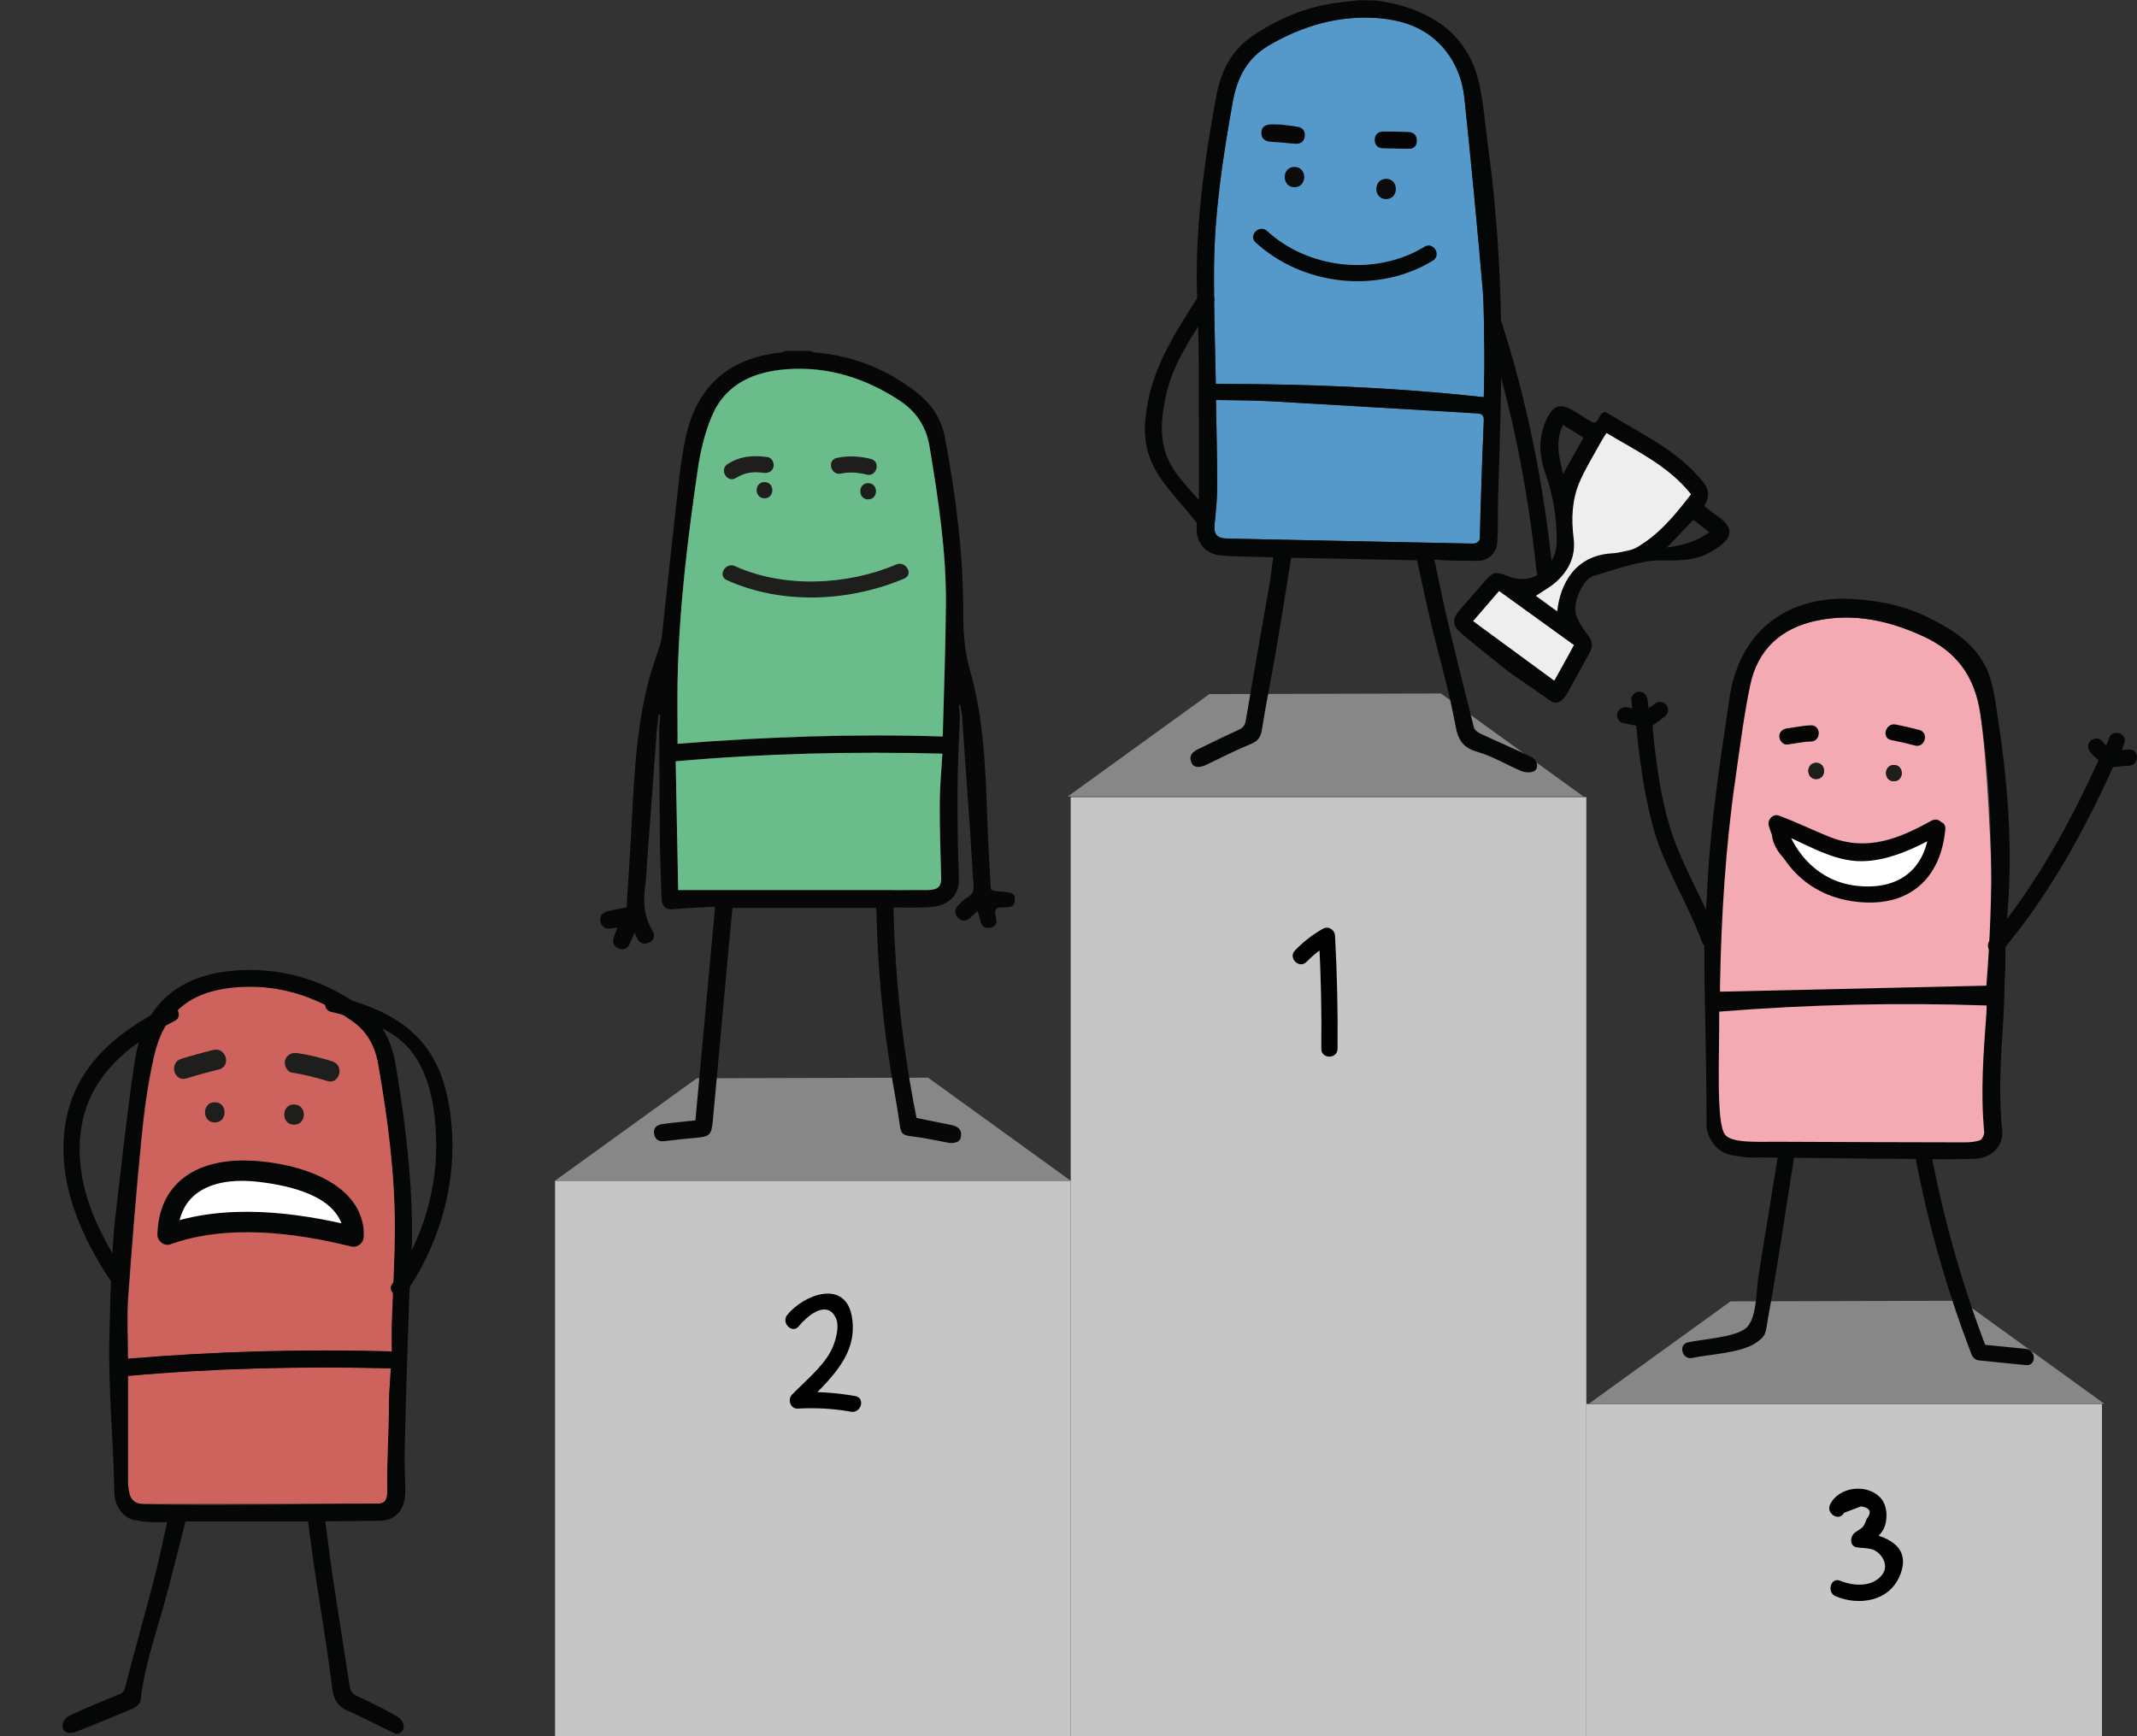 <?xml version="1.0" encoding="UTF-8"?>
<svg id="Lag_1" data-name="Lag 1" xmlns="http://www.w3.org/2000/svg" viewBox="0 0 316.09 256.8">
  <rect x="0" y="0" width="316.09" height="256.8" fill="#333333" stroke="none"/>
  <defs>
    <style>
      .cls-1 {
        fill: #050506;
      }

      .cls-1, .cls-2, .cls-3, .cls-4, .cls-5, .cls-6, .cls-7, .cls-8, .cls-9, .cls-10, .cls-11, .cls-12, .cls-13, .cls-14, .cls-15, .cls-16 {
        stroke-width: 0px;
      }

      .cls-2 {
        fill: #ce635d;
      }

      .cls-3 {
        fill: #040404;
      }

      .cls-4 {
        fill: #edeeed;
      }

      .cls-6 {
        fill: #5599ca;
      }

      .cls-7 {
        fill: #fff;
      }

      .cls-8 {
        fill: #f4aab2;
      }

      .cls-9 {
        fill: #0c0c0c;
      }

      .cls-10 {
        fill: #878787;
      }

      .cls-11 {
        fill: #1e1e1c;
      }

      .cls-12 {
        fill: #070708;
      }

      .cls-13 {
        fill: #050606;
      }

      .cls-14 {
        fill: #c6c6c6;
      }

      .cls-15 {
        fill: #444;
      }

      .cls-16 {
        fill: #6abc8b;
      }
    </style>
  </defs>
  <rect class="cls-14" x="158.37" y="117.91" width="76.27" height="138.89"/>
  <rect class="cls-14" x="82.1" y="174.66" width="76.27" height="82.15"/>
  <rect class="cls-14" x="234.64" y="207.68" width="76.27" height="49.12"/>
  <polygon class="cls-10" points="158.36 174.65 82.1 174.65 103.07 159.5 137.28 159.41 158.36 174.65"/>
  <polygon class="cls-10" points="234.2 117.81 234.2 117.82 157.93 117.82 178.89 102.67 178.9 102.67 213.13 102.58 234.2 117.81"/>
  <polygon class="cls-10" points="311.26 207.65 235 207.65 255.97 192.5 290.17 192.41 311.26 207.65"/>
  <path class="cls-5" d="m193.26,142.28c1.1-1.13,2.25-2.03,3.62-2.81l-1.81-1.04c.31,5.57.43,11.14.37,16.71-.02,1.54,2.38,1.55,2.4,0,.06-5.58-.07-11.15-.37-16.71-.05-.9-.98-1.51-1.81-1.04-1.55.89-2.86,1.9-4.11,3.19-1.08,1.11.62,2.81,1.7,1.7h0Z"/>
  <path class="cls-5" d="m118.15,196.17c.96-1.17,4.01-4.11,5.45-1.28.69,1.35-.08,3.84-.76,5.07-1.32,2.4-3.82,4.39-5.7,6.35-.68.71-.23,2.11.85,2.05,2.67-.14,5.24-.01,7.88.46,1.51.27,2.16-2.04.64-2.31-2.84-.5-5.63-.7-8.52-.54l.85,2.05c3.63-3.78,8.21-7.48,7.15-13.32-.99-5.45-6.98-3.3-9.53-.22-.98,1.18.71,2.89,1.7,1.7h0Z"/>
  <path class="cls-5" d="m272.77,223.77l2.51-.95c1.36.22,1.63.85.82,1.88-.51,1.43-.63,1.21-1.73,2-.73.53-.84,2.02.29,2.19.79.12,1.84.07,2.55.41,1.26.62,2.2,2.32,1.19,3.63-1.46,1.9-4.24,1.7-6.21.9-1.43-.58-2.05,1.74-.64,2.31,3.51,1.43,7.87.71,9.44-3.02,1.89-4.47-2.06-5.99-5.7-6.55l.29,2.19c1.34-.96,2.68-1.42,3.24-3.11.39-1.2.29-2.91-.53-3.92-1.95-2.38-6.3-1.87-7.59.81-.67,1.39,1.4,2.6,2.07,1.21h0Z"/>
  <g>
    <path class="cls-6" d="m219.55,51.53c-.02-.76-.03-1.53-.04-2.28s-.02-1.51-.03-2.27-.03-1.5-.06-2.25-.08-1.49-.14-2.24c-.2-2.33-.41-4.66-.62-6.98s-.43-4.65-.65-6.98c-.22-2.33-.45-4.65-.68-6.98-.23-2.33-.47-4.65-.72-6.97-.07-.7-.19-1.4-.36-2.08s-.38-1.34-.65-1.99-.59-1.27-.96-1.86-.8-1.17-1.29-1.71c-.66-.74-1.37-1.36-2.13-1.88s-1.56-.94-2.39-1.28-1.71-.59-2.61-.77-1.83-.29-2.77-.35c-1.42-.09-2.8-.05-4.16.09s-2.69.39-4,.74-2.59.8-3.85,1.34-2.5,1.17-3.72,1.88c-.81.47-1.51,1-2.11,1.59s-1.11,1.24-1.54,1.94-.78,1.46-1.06,2.27-.5,1.67-.66,2.58c-.37,2.03-.72,4.06-1.04,6.09s-.62,4.07-.87,6.11c-.25,2.04-.46,4.08-.61,6.13s-.24,4.11-.26,6.17c-.01,1.42,0,2.85,0,4.27s.04,2.85.07,4.28.07,2.87.1,4.31.07,2.89.09,4.34c3.3,0,6.59.03,9.89.1,3.3.07,6.59.18,9.9.33s6.6.35,9.91.61c3.31.25,6.62.56,9.94.92l.02-1.14.02-1.1.02-1.07.02-1.06v-2.84Z"/>
    <g>
      <path class="cls-6" d="m179.86,59.18c.07,4.47.18,8.63.18,12.79,0,1.84-.19,3.68-.38,5.52-.16,1.53.3,2.14,1.85,2.18,1.64.04,3.29.07,4.93.1,10.47.21,20.95.42,31.42.64.23,0,.47,0,1.05.02.05-2.38.07-4.69.15-7,.12-3.73.25-7.46.41-11.18.03-.78-.21-1.05-.99-1.1-10.2-.59-20.4-1.22-30.6-1.8-2.63-.15-5.28-.12-8.02-.18Z"/>
      <path class="cls-13" d="m177.29,50.6c.04,7.95.06,15.89.04,23.84,0,1.16-.25,2.31-.33,3.47-.15,2.33,1.33,4.1,3.7,4.27,2.2.16,4.41.16,6.62.23.28,0,.55.01,1,.02-.22,1.59-.39,3.12-.66,4.64-1.13,6.52-2.3,13.03-3.4,19.56-.14.81-.54,1.1-1.2,1.4-1.97.89-3.9,1.85-5.85,2.79-.85.41-1.41.99-.98,1.99.33.78,1.18.82,2.3.27,2.16-1.05,4.3-2.13,6.52-3.04,1.09-.45,1.44-1.05,1.62-2.19.6-3.88,1.41-7.73,2.07-11.6.78-4.54,1.49-9.1,2.24-13.75,6.23.13,12.47.25,18.62.38.69,3.12,1.32,6.18,2.04,9.21,1.21,5.06,2.7,10.07,3.63,15.17.41,2.26,1.13,3.35,3.33,3.98,2.24.64,4.3,1.93,6.47,2.83.54.22,1.37.26,1.85-.01.76-.44.5-1.66-.46-2.12-2.49-1.18-5.03-2.27-7.53-3.44-.37-.17-.83-.54-.92-.9-1.32-5.2-2.62-10.4-3.86-15.62-.7-2.95-1.29-5.94-1.99-9.19,2.62.18,4.07.15,6.42.17,1.7.01,2.8-1.37,2.88-2.65.16-2.56.04-3.72.12-6.29.19-6.86.45-13.73.48-20.59.04-10.44-.48-20.86-1.89-31.21-.43-3.18-.66-6.39-1.31-9.52-1.47-7.15-6.59-11.39-15.27-12.62l-2.53-.05c-1.44.16-3.63.39-4.82.62-3.95.77-7.54,2.35-10.88,4.6-3.25,2.19-4.78,5.28-5.48,9.07-1.77,9.53-3.07,19.09-2.84,28.82.01.52.04,1.04.06,1.56.02.51.05,1.02.09,1.76l.08,4.16Zm42.27,3.77l-.04,2.14-.05,2.24c-6.64-.73-13.25-1.22-19.85-1.53-6.6-.31-13.19-.43-19.78-.44-.05-2.91-.13-5.78-.19-8.65-.06-2.86-.1-5.71-.08-8.55.04-4.13.36-8.22.86-12.3.5-4.08,1.17-8.14,1.9-12.2.33-1.82.86-3.44,1.72-4.85.86-1.41,2.04-2.59,3.66-3.54,2.43-1.42,4.95-2.51,7.57-3.21,2.62-.7,5.33-1,8.17-.83,1.89.12,3.71.45,5.38,1.12,1.67.67,3.2,1.68,4.52,3.16.97,1.09,1.71,2.29,2.25,3.58.54,1.29.86,2.65,1.01,4.06.49,4.65.95,9.3,1.4,13.95.44,4.65.86,9.31,1.27,13.96.13,1.49.18,2.98.2,4.49s.03,3.02.07,4.55m-33.11,28.24c-1.64-.03-3.29-.06-4.93-.1-1.56-.04-2.01-.65-1.85-2.18.19-1.83.38-3.68.38-5.52,0-4.16-.11-8.32-.18-12.79,2.74.06,5.39.03,8.02.18,10.2.57,20.4,1.21,30.6,1.8.78.04,1.02.32.99,1.1-.17,3.73-.3,7.45-.41,11.18-.07,2.31-.13,3.71-.18,6.09.05.71-.78.89-1.02.89-10.47-.21-20.95-.42-31.42-.64Z"/>
      <path class="cls-15" d="m200.56,0l3.37.07-3.37-.07Z"/>
    </g>
    <path class="cls-12" d="m189.39,18.42c.9.11,1.73.19,2.55.34.79.14,1.17.66,1.04,1.47-.14.83-.7,1.09-1.48,1.03-1.11-.09-2.22-.22-3.33-.27-.91-.04-1.6-.32-1.6-1.35,0-1,.74-1.22,1.57-1.24.44,0,.88.01,1.25.02Z"/>
    <path class="cls-3" d="m206.42,21.97c-.6-.01-1.2-.03-1.8-.03-.84,0-1.29-.49-1.28-1.26,0-.78.52-1.23,1.32-1.23,1.24,0,2.47.02,3.71.08.81.04,1.22.55,1.2,1.34-.02.77-.49,1.14-1.25,1.14-.64,0-1.28-.02-1.91-.03Z"/>
    <path class="cls-9" d="m191.47,27.69c1.93,0,1.93-3,0-3s-1.93,3,0,3h0Z"/>
    <path class="cls-9" d="m205.02,29.45c1.93,0,1.93-3,0-3s-1.93,3,0,3h0Z"/>
  </g>
  <path class="cls-13" d="m185.72,35.86c6.99,6.42,18.11,7.64,26.21,2.7,1.32-.8.11-2.88-1.21-2.07-7.15,4.37-17.1,3.37-23.3-2.32-1.14-1.04-2.84.65-1.7,1.7h0Z"/>
  <path class="cls-13" d="m177.35,43.66c-3.77,5.99-7.23,11.08-7.93,18.3s3.62,10.26,7.52,15.28c.94,1.22,2.63-.49,1.7-1.7-1.45-1.88-3.19-3.52-4.59-5.43-2.61-3.54-2.51-7.13-1.65-11.33,1.09-5.27,4.21-9.44,7.03-13.91.83-1.31-1.25-2.52-2.07-1.21h0Z"/>
  <path class="cls-13" d="m219.79,48.27c3.79,11.79,6.2,23.9,7.47,36.21.16,1.52,2.56,1.54,2.4,0-1.29-12.53-3.7-24.86-7.56-36.85-.47-1.46-2.79-.84-2.31.64h0Z"/>
  <g>
    <path class="cls-4" d="m222.75,96.35c-1.9-1.36-2.31-2.46-4.88-4.48,1.29-1.49,2.51-2.9,3.86-4.47,3.71,2.68,7.38,5.32,11.1,8.01-.78,1.39-1.97,4.43-2.75,5.82l-7.33-4.88Z"/>
    <g>
      <path class="cls-13" d="m229.52,103.81c1.09.43,1.82-.38,2.4-1.43,1.09-1.95,2.13-3.93,3.23-5.87.59-1.04.32-1.82-.38-2.71-.67-.85-1.29-1.82-1.64-2.84-.59-1.72,1-5.34,2.64-5.8,2.85-.8,6.86-2.31,9.85-2.27,3.61.05,5.85.05,8.79-2.13,1.91-1.42,1.85-2.8-.07-4.19-.77-.56-1.52-1.13-2.27-1.7q1.2-1.84-.1-3.49c-2.25-2.87-5.17-4.93-8.26-6.77-2.03-1.2-4.06-2.39-6.09-3.58-.13-.07-.15-.05-.23-.07-.97.07-.78,1.64-1.77,1.54-1.2-.64-2.09-1.31-3.06-1.85-1.78-1-2.8-.66-3.73,1.22-1.33,2.68-1.21,5.52-.25,8.16,1.16,3.19,1.64,6.39,1.69,9.75.02,1.47-.34,2.64-1.17,3.74-1.56,2.06-3.72,2.63-6.1,1.69-1.8-.72-2.13-.65-3.46.86-1.16,1.31-2.3,2.64-3.46,3.96-1.38,1.56-1.36,2.47.24,3.81,2.25,1.89,4.56,3.71,6.85,5.55l6.35,4.4Zm1.69-33.7c-.61-2.48-1.22-4.79-.03-7.26,1.07.66,2.04,1.26,3.04,1.88-1,1.78-1.96,3.5-3.02,5.38Zm-13.34,21.76c1.29-1.49,2.51-2.9,3.86-4.47,3.71,2.68,7.38,5.32,11.1,8.01-.78,1.39-2.14,3.89-2.93,5.28m12.14-19.69c-.73.42-1.66.51-2.51.71-.38.09-.79.13-1.18.15-5.44.35-7.6,4.55-8.04,8.56-1.11-.81-2.13-1.55-3.13-2.28,1.01-.69,2.11-1.27,3.01-2.08,1.89-1.72,2.91-3.79,2.57-6.49-.35-2.75-.25-5.55.83-8.14.84-2.01,2.02-3.88,3.07-5.81.28-.52.61-1.01.96-1.57,4.4,2.66,9.12,4.82,12.5,9.06-2.33,3.04-4.72,5.95-8.06,7.88Zm4.52,0c1.45-1.52,2.64-2.78,3.9-4.1.76.58,1.53,1.17,2.38,1.82-1.83,1.34-3.81,1.94-6.28,2.28Z"/>
      <path class="cls-4" d="m230.31,90.42c-1.11-.81-2.13-1.55-3.13-2.28,1.01-.69,2.11-1.27,3.01-2.08,1.89-1.72,2.91-3.79,2.57-6.49-.35-2.75-.25-5.55.83-8.14.84-2.01,2.02-3.88,3.07-5.81.28-.52.61-1.01.96-1.57,4.4,2.66,9.12,4.82,12.5,9.06-2.33,3.04-4.72,5.95-8.06,7.88-.73.42-1.66.51-2.51.71-.38.09-.79.13-1.18.15-5.44.35-7.6,4.55-8.04,8.56Z"/>
    </g>
  </g>
  <g>
    <path class="cls-13" d="m244.39,106c-.55-.75-.59-1.59-.7-2.48-.08-.64-.49-1.2-1.2-1.2-.59,0-1.28.55-1.2,1.2.16,1.3.22,2.61,1.02,3.7.38.52,1.04.78,1.64.43.51-.3.82-1.12.43-1.64h0Z"/>
    <path class="cls-13" d="m243.77,105.24l-3.06-.6c-.64-.13-1.3.18-1.48.84-.16.59.2,1.35.84,1.48l3.06.6c.64.13,1.3-.18,1.48-.84.16-.59-.2-1.35-.84-1.48h0Z"/>
    <g>
      <g>
        <g>
          <path class="cls-8" d="m253.76,169.28c13.2-.3,27.62.89,40.67.6,1.05-13.25.47-50.81-1.52-64.27-.83-5.62-3.53-9.25-8.51-11.52-5.03-2.3-10.2-3.45-15.7-2.3-5.28,1.1-8.78,4.27-9.88,9.62-.93,4.52-3.28,9.73-3.94,14.3"/>
          <path class="cls-13" d="m283.33,171.37l-13.39-.08c4.46.03,8.93.11,13.39.08Z"/>
        </g>
        <path class="cls-11" d="m280.13,115.56c1.54,0,1.55-2.4,0-2.4s-1.55,2.4,0,2.4h0Z"/>
        <path class="cls-11" d="m268.64,115.24c1.54,0,1.55-2.4,0-2.4s-1.55,2.4,0,2.4h0Z"/>
        <g>
          <path class="cls-7" d="m285.65,124.2c-.29,2.86-.8,2.35-2.72,4.49-.46.52-1.7.82-2.31,1.16-1.4.76-2.66.74-4.24.55-1.42-.17-2.54.16-3.85-.39-.77-.32-2.05-.38-2.75-.83-1.69-1.06-3.2-1.64-4.61-3.06s-1.44-.44-1.84-2.41c1.39.17,2.39.37,3.64.69,1.86.47,2.19.99,4.07,1.2,2.62.29,1.98.27,4.35.5,1.71.16,2.89-.39,4.58-.72,2.62-.52,4.55-.56,5.68-1.18"/>
          <path class="cls-1" d="m284.5,123.88c-.71,4.96-6.48,5.72-10.55,5.12-2.85-.42-8.67-2.34-9.45-5.6l-1.48,1.48c3.74.54,7.14,1.92,10.92,2.28s8.56-.4,12.03-1.8c1.41-.57.8-2.89-.64-2.31-3.28,1.32-7.92,1.98-11.39,1.72s-6.77-1.68-10.28-2.19c-.9-.13-1.71.51-1.48,1.48,1.08,4.5,8.14,7.11,12.24,7.49,5.11.47,11.54-1.08,12.39-7.02.22-1.51-2.1-2.16-2.31-.64h0Z"/>
        </g>
      </g>
      <g>
        <g>
          <path class="cls-13" d="m296.65,139.47c.15-2.28.3-4.45.43-6.62.57-9.14-.26-18.19-1.65-27.2-.41-2.66-.7-5.36-2.1-7.72-2.01-3.4-5.28-5.23-8.69-6.87-.62-.3-1.9-.79-2.65-1.04-1.95-.62-2.65-.76-4.65-1.08-.91-.15-1.97-.24-2.77-.3-10.15-.81-17.3,4.73-18.75,14.58-1.39,9.48-2.89,18.94-3.33,28.88l-.4,6.84c0,10.31.33,16.91.33,27.22-.1,1.36.9,4.24,3.82,4.73,2.44.39,1.79.36,3.83.32l28,.28c1.39-.03,2.79-.03,4.19-.1,2.39-.12,4.14-1.96,3.89-4.25-.58-5.42-.18-10.82.16-16.23.16-2.6.15-5.21.3-7.82l.04-3.62Zm-26.72,31.82l13.39.08c-4.46.03-8.93-.05-13.39-.08Zm23.88-21.32c-.43,5.81-.88,11.62-.32,17.45.04.41-.31,1.14-.63,1.25-.75.26-1.59.31-2.39.31-9.22-.01-18.43-.05-27.65-.09-2.74-.01-6.55.23-7.61-.99-1.44-1.51-.86-11.84-.92-18.26,13.25-1.06,26.34-1.36,39.56-.91-.01.46,0,.85-.04,1.24Zm0-4.17c-13.05.29-26.2.59-39.4.89,0-.14,0-.54,0-.94.19-10.26.82-20.48,2.29-30.64.66-4.57,1.23-9.17,2.16-13.69,1.1-5.35,4.59-8.52,9.88-9.62,5.5-1.15,10.68,0,15.7,2.3,4.97,2.28,7.68,5.91,8.51,11.53,1.99,13.47,1.91,26.94.86,40.19Z"/>
          <path class="cls-13" d="m283.33,171.37l-13.39-.08c4.46.03,8.93.11,13.39.08Z"/>
        </g>
        <path class="cls-11" d="m280.13,115.56c1.54,0,1.55-2.4,0-2.4s-1.55,2.4,0,2.4h0Z"/>
        <path class="cls-11" d="m268.64,115.24c1.54,0,1.55-2.4,0-2.4s-1.55,2.4,0,2.4h0Z"/>
        <path class="cls-1" d="m283.88,107.97c-1.15-.31-2.31-.57-3.48-.8-1.51-.29-2.16,2.03-.64,2.31,1.17.22,2.33.49,3.48.8,1.49.4,2.13-1.92.64-2.31h0Z"/>
        <path class="cls-1" d="m267.86,107.29c-1.19.03-2.31.3-3.48.44-.64.08-1.2.5-1.2,1.2,0,.59.55,1.28,1.2,1.2,1.17-.14,2.29-.42,3.48-.44,1.54-.03,1.55-2.43,0-2.4h0Z"/>
      </g>
      <path class="cls-13" d="m283.21,170.61c1.89,10.16,4.69,20.07,8.4,29.72.55,1.43,2.87.81,2.31-.64-3.71-9.65-6.5-19.55-8.4-29.72-.28-1.52-2.6-.87-2.31.64h0Z"/>
      <path class="cls-13" d="m292.75,201.24l6.93.69c1.54.15,1.52-2.25,0-2.4l-6.93-.69c-1.54-.15-1.52,2.25,0,2.4h0Z"/>
      <path class="cls-13" d="m263.14,169.97c-1,6.24-2.02,12.47-3.03,18.71-.37,2.31-.22,6.56-1.96,7.86s-6.34,1.56-8.47,2.02c-1.51.33-.87,2.64.64,2.31,2.5-.54,7.04-.72,9.25-2.14,1.76-1.13,1.53-1.47,1.95-3.78,1.49-8.08,2.64-16.23,3.94-24.34.24-1.51-2.07-2.16-2.31-.64h0Z"/>
      <path class="cls-13" d="m296.03,140.78c6.84-8.07,12.11-17.59,16.47-27.19.63-1.4-1.43-2.62-2.07-1.21-4.27,9.4-9.4,18.8-16.09,26.7-.99,1.17.7,2.88,1.7,1.7h0Z"/>
      <path class="cls-13" d="m254.06,138.69c-1.98-5.45-5.19-10.41-6.93-15.94-1.59-5.05-2.25-10.5-2.75-15.75-.14-1.52-2.54-1.54-2.4,0,.48,5.08,1.16,10.22,2.48,15.15,1.61,6.03,5.16,11.33,7.28,17.18.52,1.44,2.84.82,2.31-.64h0Z"/>
      <path class="cls-13" d="m243.83,107.76c.77-.57,1.54-1.13,2.32-1.7.52-.38.78-1.04.43-1.64-.3-.51-1.12-.82-1.64-.43-.77.57-1.54,1.13-2.32,1.7-.52.38-.78,1.04-.43,1.64.3.51,1.12.82,1.64.43h0Z"/>
      <path class="cls-13" d="m311.99,113.59c.98-.18,1.95-.28,2.94-.32,1.54-.07,1.55-2.47,0-2.4-1.2.05-2.4.19-3.58.41-.64.12-1,.89-.84,1.48.18.67.84.95,1.48.84h0Z"/>
      <path class="cls-13" d="m312.92,112.85c.47-.97,1-1.94,1.32-2.97.47-1.48-1.85-2.11-2.31-.64-.26.83-.7,1.61-1.08,2.4-.28.58-.16,1.3.43,1.64.52.31,1.36.16,1.64-.43h0Z"/>
      <path class="cls-13" d="m312.62,111.14c-.63-.42-1.17-.9-1.72-1.55-.42-.49-1.26-.43-1.7,0-.49.49-.42,1.2,0,1.7.64.75,1.39,1.38,2.2,1.92.54.36,1.33.11,1.64-.43.34-.59.11-1.28-.43-1.64h0Z"/>
      <g>
        <path class="cls-7" d="m286.56,122.63c-.23,2.87-.47,4.51-2.34,6.68-.45.53-2.12,1.72-2.72,2.06-1.38.79-2.85,1.12-4.43.96-1.42-.14-3.82-.02-5.15-.55-.78-.31-2.92-1.3-3.63-1.73-1.71-1.03-1.16-1.16-2.72-2.97-1.3-1.51-2.33-3.35-2.77-5.31,1.22.43,4.78,1.86,5.91,2.5,1.45.83,3.08,1.3,4.71,1.65,2.36.52,2.24.29,4.62-.1,1.7-.27,3.31-.92,4.87-1.64,1.16-.54,2.31-1.14,3.42-1.78"/>
        <path class="cls-1" d="m285.36,122.63c-.57,6.16-4.73,9.14-10.91,8.38-5.28-.65-9-4.53-10.51-9.55l-1.48,1.48c3.9,1.43,7.92,4.18,12.15,4.43s8.59-1.85,12.3-3.91c1.35-.75.14-2.82-1.21-2.07-4.87,2.71-9.55,4.58-15.01,2.43-2.56-1.01-5.01-2.24-7.59-3.18-.87-.32-1.72.65-1.48,1.48,2.06,6.86,7.11,11.04,14.21,11.37s11.28-3.98,11.91-10.84c.14-1.54-2.26-1.53-2.4,0h0Z"/>
      </g>
    </g>
  </g>
  <path class="cls-2" d="m18.92,222.43c0-6.31,0-12.53,0-18.91,12.77-1.14,25.74-1.45,38.9-1.12-.1,1.79-.27,3.47-.28,5.15-.01,4.31.02,8.63.1,12.94.02,1.25-.38,1.83-1.64,1.93-.12,0-.24,0-.36,0-11.95.02-23.9.04-35.86.06-.2,0-.39-.03-.86-.06Z"/>
  <g>
    <path class="cls-2" d="m58.01,199.91c-13.18-.37-26.16,0-39.06,1.08,0-3.05-.18-6.07.03-9.06.56-7.93,1.2-15.87,1.99-23.78.39-3.97.93-7.96,1.82-11.85,1.44-6.37,5.13-9.53,11.63-10.21,6.53-.68,12.42,1.23,17.75,4.96,2.22,1.55,3.39,3.77,3.85,6.44,1.38,7.97,2.45,15.98,2.45,24.08,0,4.75-.31,9.5-.46,14.25-.04,1.3,0,2.61,0,4.08Z"/>
    <path class="cls-13" d="m60.74,187.81c.07-1.48.18-2.94.2-4.4.09-8.67-.98-17.23-2.39-25.76-.56-3.38-1.84-6.25-4.65-8.36-5.42-4.07-11.49-6.08-18.25-5.78-8.69.38-14.39,4.66-15.72,13.47-1.18,7.79-1.98,15.63-2.92,23.45-.18,1.54-.25,3.09-.37,4.64l-.32,6.92c-.02,2.97-.21,5.94-.17,8.91.09,7.6.62,12.43.77,20.03.08,1.9,1.33,3.63,2.98,3.93,2.08.37,2.58.31,4.81.31-.63,2.8-1.16,5.51-1.86,8.18-1.4,5.39-2.92,10.74-4.31,16.13-.17.67-.39.95-1.02,1.2-2.45.97-4.88,2.01-7.28,3.11-.45.21-.96.83-.98,1.28-.02.42-.05,1.1.91,1.27.84-.01.86-.07,1.27-.24,2.78-1.1,5.52-2.22,8.27-3.39.47-.2,1.04-.77,1.09-1.21.53-4.87,2.15-9.46,3.45-14.14,1.12-4.03,2.1-8.1,3.18-12.31,5.8,0,11.9,0,18.14,0,.3,2.26.58,4.56.92,6.86.89,5.95,1.93,11.87,2.65,17.84.25,2.09,1.18,2.95,2.99,3.61l6.25,3.03c.49.2,1.23-.09,1.33-.85.1-.73-.52-1.39-.95-1.63-1.92-1.09-3.89-2.09-5.9-3.01-.76-.35-1.04-.77-1.16-1.56-.8-5.33-1.67-10.64-2.47-15.97-.41-2.73-.73-5.47-1.11-8.33l8.04-.08c2.66-.06,3.83-1.94,3.79-4.6-.03-1.82-.14-3.61-.1-5.42.17-7.72.41-15.44.68-23.16l.2-3.94Zm-3.2,19.74c-.01,4.31-.33,8.27-.26,12.59.02,1.25-.03,2.18-1.29,2.29-.12,0-.24,0-.36,0-11.95.02-22.43.36-34.38.06-2.33-.06-2.13-2.06-2.33-3.02,0-6.31,0-9.57,0-15.94,12.77-1.14,25.74-1.45,38.9-1.12-.1,1.79-.27,3.47-.28,5.15Zm.41-11.73c-.04,1.3,0,2.61,0,4.08-13.18-.37-26.16,0-39.06,1.08,0-3.05-.18-6.07.03-9.06.56-7.93,1.2-15.87,1.99-23.78.39-3.97.93-7.96,1.82-11.85,1.44-6.37,5.13-9.53,11.63-10.21,6.53-.68,12.42,1.23,17.75,4.96,2.22,1.55,3.39,3.77,3.85,6.44,1.38,7.97,2.45,15.98,2.45,24.08,0,4.75-.31,9.5-.46,14.25Z"/>
  </g>
  <path class="cls-11" d="m31.77,166.04c1.93,0,1.93-3,0-3s-1.93,3,0,3h0Z"/>
  <path class="cls-11" d="m43.49,166.37c1.93,0,1.93-3,0-3s-1.93,3,0,3h0Z"/>
  <path class="cls-11" d="m27.59,159.52c1.58-.49,3.17-.93,4.78-1.32,1.88-.46,1.08-3.35-.8-2.89-1.61.39-3.2.83-4.78,1.32-1.84.57-1.05,3.47.8,2.89h0Z"/>
  <path class="cls-11" d="m43.22,158.67c1.75.28,3.47.69,5.16,1.23,1.84.59,2.63-2.3.8-2.89-1.69-.55-3.4-.96-5.16-1.23-.81-.13-1.6.21-1.85,1.05-.2.71.25,1.72,1.05,1.85h0Z"/>
  <g>
    <path class="cls-7" d="m52.26,181.67c-.04-2.14-1.8-3.9-3.57-5.1s-3.87-1.79-5.94-2.34c-1.9-.5-3.83-.99-5.8-1.08-1.25-.06-2.51.04-3.76.17-.86.09-1.73.19-2.54.49-.64.23-1.24.58-1.82.93-.77.46-1.55.95-2.17,1.6-1.55,1.62-1.92,4.03-1.9,6.27,2.23-.96,4.67-1.32,7.09-1.51,6.84-.56,13.78.06,20.42,1.81.08-.34.13-.57.03-.93l-.06-.33Z"/>
    <path class="cls-13" d="m53.71,181.27c-1.27-7.26-11.49-9.59-17.69-9.61-7.15-.01-12.53,3.43-12.74,10.96-.03.92.99,1.77,1.9,1.45,8.33-3.01,18.3-1.78,26.72.3.96.24,1.87-.46,1.9-1.45.02-.65.02-1.06-.09-1.65-.34-1.9-3.23-1.09-2.89.8l-.02.85,1.9-1.45c-8.96-2.22-19.44-3.49-28.31-.3l1.9,1.45c.2-6.89,6.08-8.5,11.94-7.8,4.46.53,11.68,1.99,12.59,7.25.33,1.9,3.22,1.09,2.89-.8Z"/>
  </g>
  <path class="cls-13" d="m18.82,188.83c-4.01-5.93-7.4-12.59-7.01-19.96.48-8.95,6.54-14.08,14.04-17.86,1.38-.7.17-2.77-1.21-2.07-7.36,3.71-13.6,8.75-14.97,17.32s2.34,16.79,7.08,23.78c.86,1.27,2.94.07,2.07-1.21h0Z"/>
  <path class="cls-13" d="m60.09,191.15c5.33-7.82,7.8-17.27,6.48-26.7-1.46-10.43-7.2-14.72-16.97-17.09-1.5-.36-2.14,1.95-.64,2.31,4.2,1.02,8.62,2.07,11.57,5.47s3.78,8.44,3.96,12.8c.34,7.93-2.03,15.47-6.48,21.98-.87,1.28,1.21,2.48,2.07,1.21h0Z"/>
  <g>
    <g>
      <path class="cls-12" d="m140.42,169.06c-1.83-.33-3.65-.75-5.49-.96-1.45-.17-1.67-.38-1.87-1.87-.35-2.61-.87-5.19-1.29-7.79-1.24-7.7-1.96-15.44-2.12-23.24,0-.28-.04-.55-.06-.9h-21.25c-.22,2.29-.45,4.62-.66,6.95-.75,8.19-1.48,16.38-2.25,24.57-.2,2.11-.47,2.31-2.55,2.49-1.54.13-3.09.3-4.63.49-.9.11-1.4-.34-1.51-1.15-.11-.82.42-1.25,1.18-1.37.82-.13,1.66-.2,2.49-.29.79-.09,1.58-.17,2.45-.26.97-10.48,1.93-20.93,2.91-31.61-2.1.12-4.15.18-6.18.37-1.11.1-1.7-.37-1.74-1.66-.09-2.95-.22-5.91-.25-8.86-.06-5.39-.06-10.78-.09-16.17.05-.7.09-1.4.14-2.1-.08,0-.15-.01-.23-.02-.09.72-.18,1.45-.26,2.17-.48,6.57-.97,13.13-1.45,19.7-.07,1-.08,2-.22,2.98-.36,2.49-.36,4.9,1.03,7.15.42.69.24,1.48-.59,1.79-.74.28-1.42.06-1.73-.79-.07-.19-.17-.36-.34-.72-.26.61-.46,1.09-.68,1.57-.32.7-.83,1.09-1.62.78-.8-.32-1.04-.92-.74-1.74.15-.41.29-.82.49-1.37-.35.05-.59.08-.84.12-.83.16-1.46-.15-1.66-.97-.21-.86.33-1.37,1.11-1.57.84-.22,1.71-.35,2.76-.55.22-3.53.46-7.1.66-10.68.42-7.69.65-15.41,2.62-22.92.48-1.85,1.2-3.63,1.73-5.47.23-.79.27-1.63.36-2.46.78-7.14,1.53-14.29,2.35-21.42.25-2.22.55-4.44,1.03-6.62,1.66-7.54,6.33-11.67,14.01-12.51.28-.03.55-.17.82-.25,1.2,0,2.39,0,3.59,0,.2.07.4.2.6.22,5.61.48,10.65,2.42,15.1,5.9,2.22,1.73,3.69,3.91,4.22,6.72,1.63,8.64,2.74,17.35,2.71,26.16,0,2.84.22,5.58,1.01,8.33,2.06,7.2,2.28,14.64,2.55,22.06.12,3.42.33,6.84.5,10.18.22.69,3.32.06,3.55,1.17,0,.16.15,1-.38,1.41-.83.37-2-.08-2.41.47-.5.7.92,2.24-.73,2.66-1.83.46-1.43-1.42-2-2.4-.4.38-.71.68-1.03.96-.59.52-1.23.62-1.81.05-.61-.6-.56-1.3.03-1.9.44-.45.91-.91,1.45-1.23.68-.41.86-.9.79-1.68-.2-2.42-.3-4.85-.46-7.28-.41-5.92-.83-11.84-1.24-17.77-.09-.56-.18-1.11-.27-1.67-.07,0-.13.02-.2.02.05.55.1,1.09.15,1.64-.12,3.59-.33,7.18-.35,10.78-.02,4.38.04,8.77.2,13.16.07,1.86-.66,3.12-2.23,3.85-.79.37-1.75.47-2.65.51-1.57.08-3.15.02-4.79.02.23,10.68,1.38,21.04,3.41,31.13,1.82.37,3.46.69,5.09,1.03.84.17,1.57.54,1.5,1.55-.08,1.08-.93,1.14-1.77,1.12Zm-.97-60.12c.17-6.62.42-13.09.47-19.55.06-7.86-1.14-15.61-2.42-23.34-.49-2.95-1.99-5.19-4.44-6.8-5.04-3.31-10.56-5.06-16.61-4.63-4.87.35-9.11,2.12-11.15,6.94-1.06,2.5-1.7,5.25-2.09,7.94-1.5,10.36-2.77,20.75-2.98,31.24-.06,3.07,0,6.14,0,9.29,12.95-1.03,26.02-1.5,39.23-1.08Zm-39.14,22.72h3.26c8.48,0,16.96,0,25.44,0,2.75,0,5.49.02,8.24,0,1.49-.01,1.99-.54,1.96-1.77-.1-3.71-.22-7.42-.21-11.13,0-2.39.25-4.77.39-7.27-13.2-.34-26.28-.05-39.45,1.13.12,6.43.25,12.72.37,19.05Z"/>
      <path class="cls-16" d="m139.45,108.94c-13.21-.42-26.28.05-39.23,1.08,0-3.15-.05-6.22,0-9.29.2-10.49,1.47-20.88,2.98-31.24.39-2.7,1.03-5.44,2.09-7.94,2.04-4.82,6.28-6.59,11.15-6.94,6.05-.43,11.57,1.33,16.61,4.63,2.45,1.61,3.95,3.85,4.44,6.8,1.28,7.73,2.48,15.48,2.42,23.34-.05,6.46-.3,12.93-.47,19.55Z"/>
      <path class="cls-16" d="m100.31,131.66c-.12-6.34-.24-12.63-.37-19.05,13.17-1.17,26.25-1.47,39.45-1.13-.14,2.5-.38,4.89-.39,7.27-.02,3.71.11,7.42.21,11.13.03,1.23-.46,1.75-1.96,1.77-2.75.03-5.49,0-8.24,0-8.48,0-16.96,0-25.44,0h-3.26Z"/>
    </g>
    <path class="cls-11" d="m107.5,85.81c8.14,3.69,18.12,3.23,26.27-.24,1.42-.6.2-2.67-1.21-2.07-7.25,3.09-16.61,3.53-23.85.24-1.4-.63-2.62,1.43-1.21,2.07h0Z"/>
    <path class="cls-11" d="m113.08,73.71c1.54,0,1.55-2.4,0-2.4s-1.55,2.4,0,2.4h0Z"/>
    <path class="cls-11" d="m128.41,73.87c1.54,0,1.55-2.4,0-2.4s-1.55,2.4,0,2.4h0Z"/>
    <path class="cls-11" d="m108.85,70.71c1.33-.83,2.52-.98,4.07-.77.65.09,1.28-.16,1.48-.84.16-.56-.2-1.39-.84-1.48-2.18-.3-4.02-.18-5.92,1.01-1.31.82-.1,2.89,1.21,2.07h0Z"/>
    <path class="cls-11" d="m124.41,70.05c1.2-.27,2.57-.16,3.77.15,1.5.38,2.14-1.93.64-2.31-1.63-.42-3.41-.51-5.05-.15-1.51.34-.87,2.65.64,2.31h0Z"/>
  </g>
</svg>